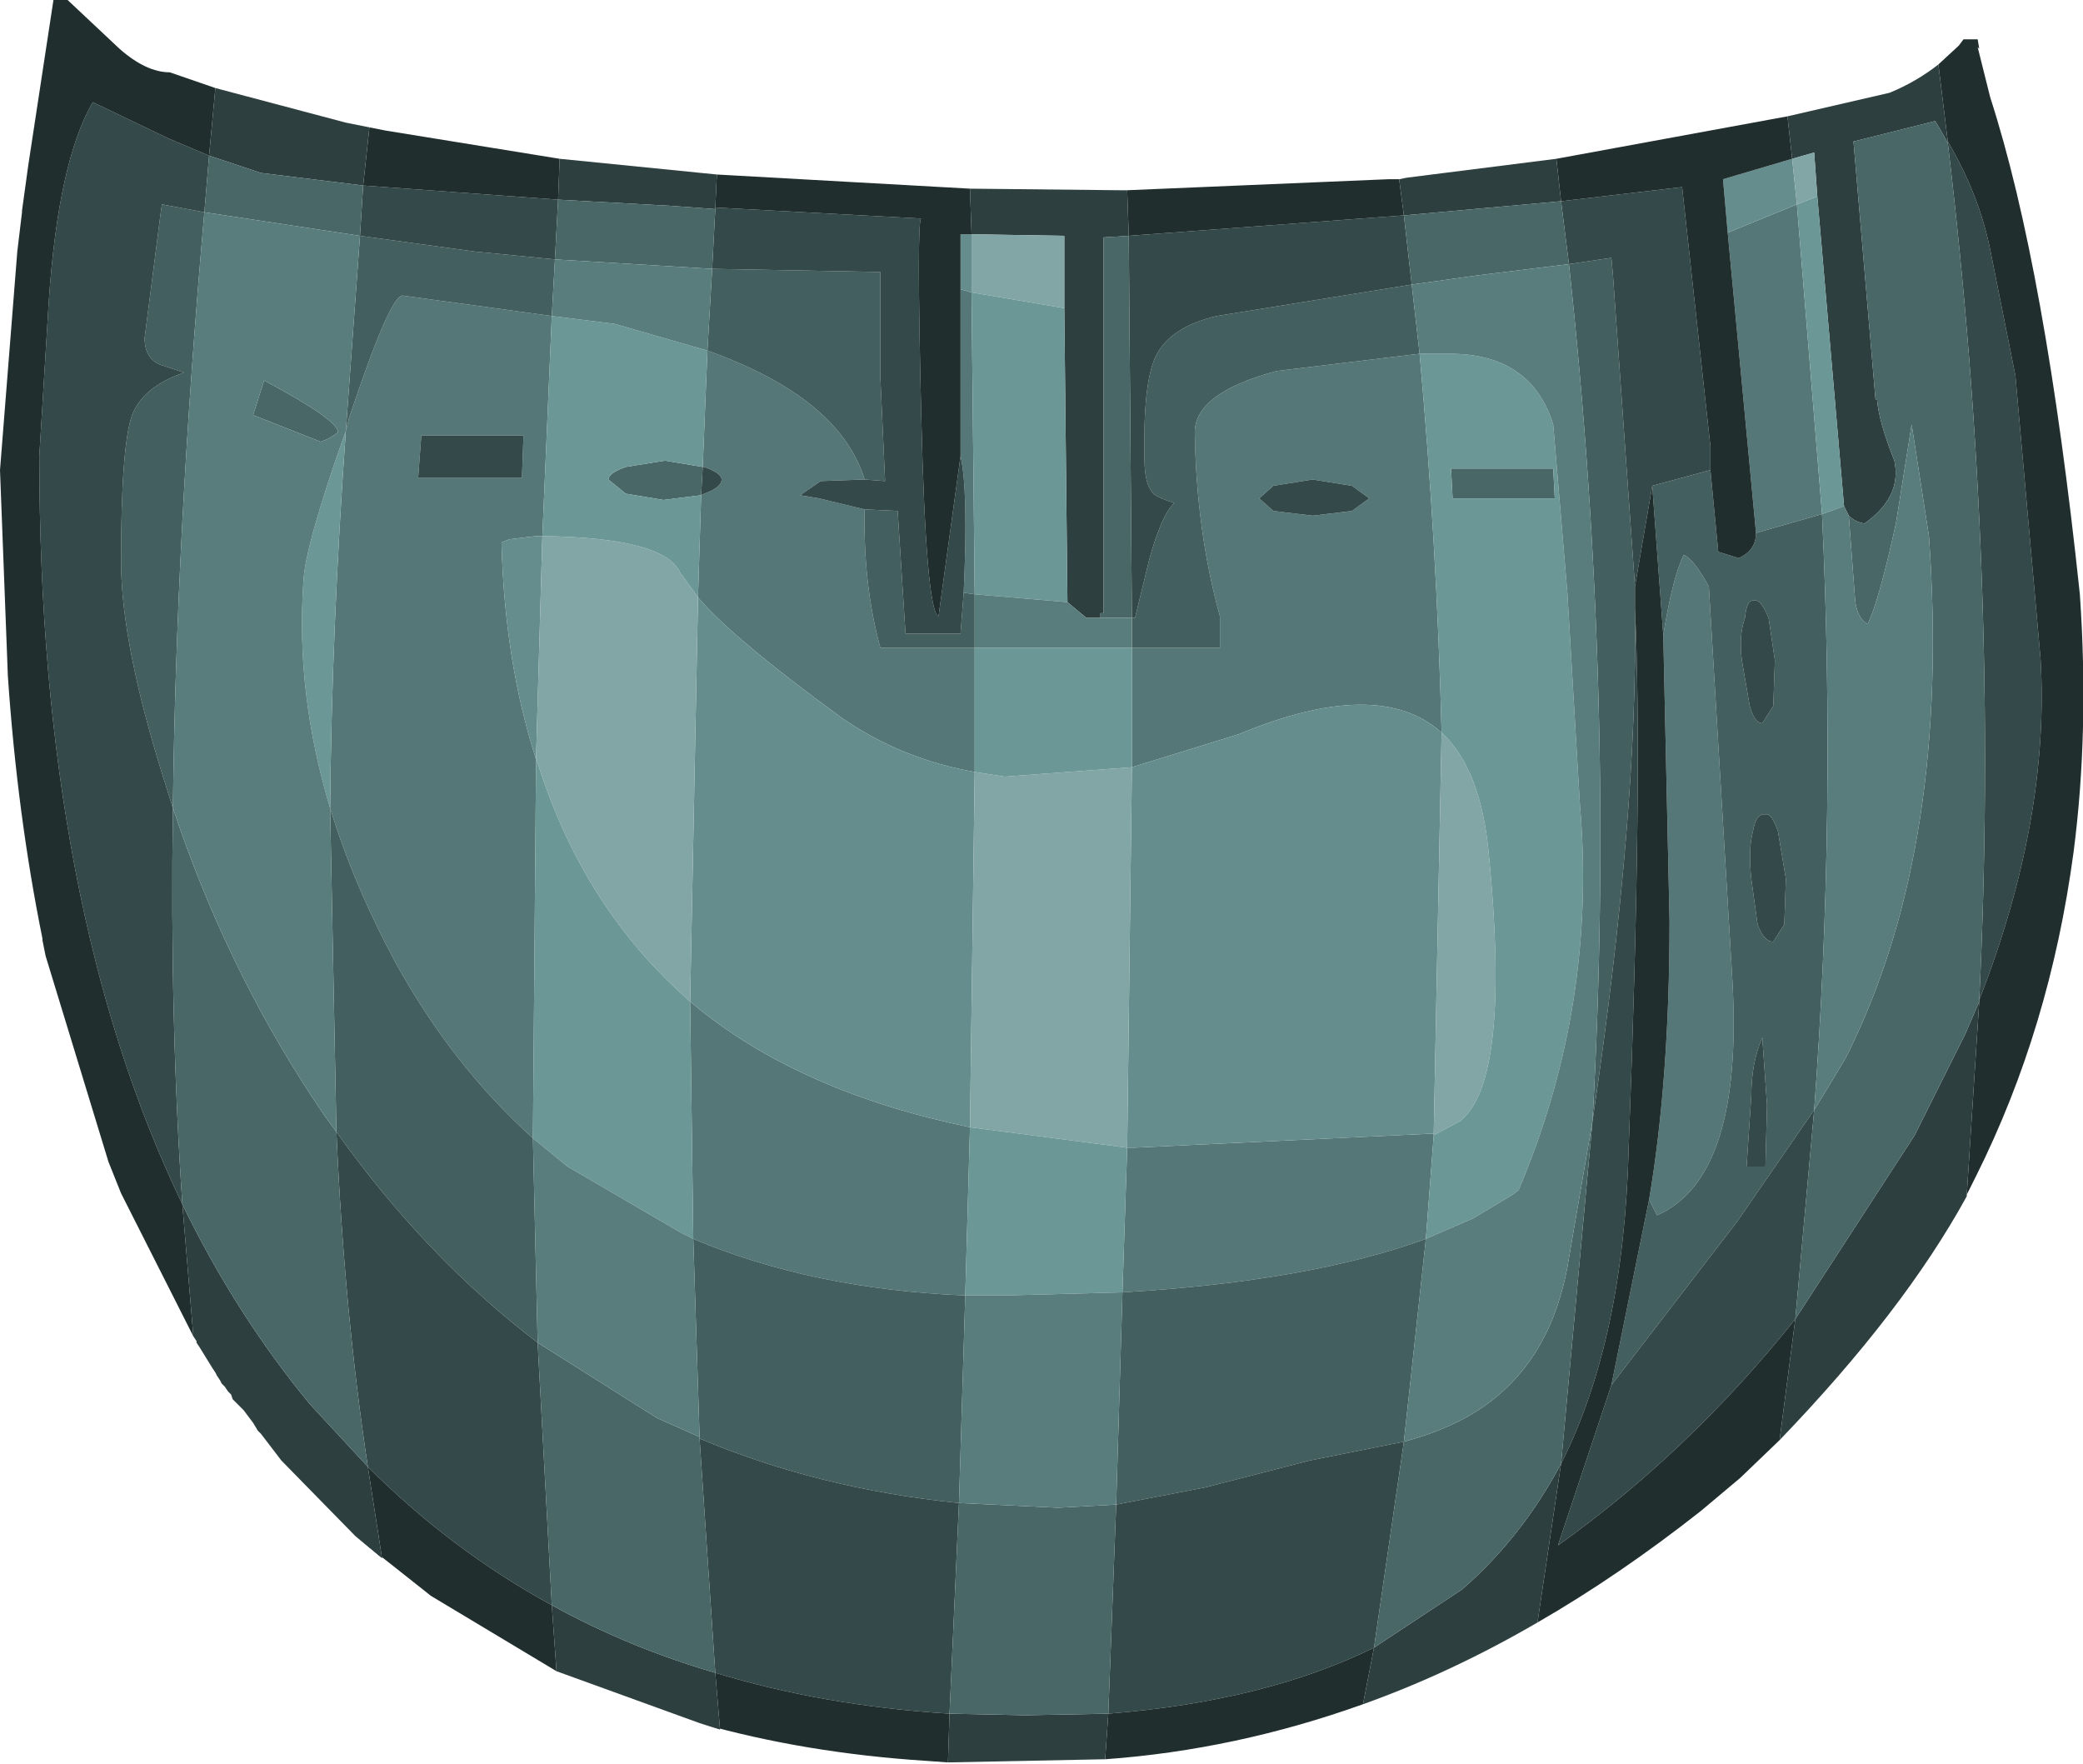 <?xml version="1.0" encoding="UTF-8" standalone="no"?>
<svg xmlns:ffdec="https://www.free-decompiler.com/flash" xmlns:xlink="http://www.w3.org/1999/xlink" ffdec:objectType="shape" height="56.1px" width="66.25px" xmlns="http://www.w3.org/2000/svg">
  <g transform="matrix(1.0, 0.0, 0.0, 1.0, 28.5, 17.35)">
    <path d="M2.05 -8.15 L2.4 -8.05 2.5 1.55 2.15 1.5 Q2.3 -1.75 2.05 -2.85 L2.05 -8.15 M27.35 -0.4 L26.45 -9.95 28.65 -10.85 29.45 -1.0 27.35 -0.4 M14.5 -1.9 L13.25 -2.1 12.0 -1.9 11.55 -1.5 12.0 -1.1 13.25 -0.95 14.5 -1.1 15.05 -1.5 14.5 -1.9 M16.65 -6.1 Q17.2 -0.05 17.35 5.95 15.35 4.15 10.9 6.0 L7.5 7.05 7.5 3.25 10.3 3.25 10.3 2.25 Q9.55 -0.45 9.5 -3.6 9.5 -4.85 12.1 -5.55 L16.65 -6.1 M17.1 18.75 L16.85 22.05 Q13.15 23.4 7.2 23.75 L7.35 19.15 7.55 19.15 17.1 18.7 17.1 18.75 M24.4 2.85 Q24.7 1.0 25.05 0.3 25.35 0.4 25.85 1.3 L26.6 13.85 Q26.95 20.1 24.2 21.3 L23.95 20.8 Q24.6 16.95 24.6 11.95 L24.4 2.85 M-1.0 -1.15 Q-1.05 1.25 -0.5 3.25 L2.5 3.25 2.5 7.2 Q0.2 6.8 -1.7 5.5 -5.2 2.95 -6.3 1.65 L-6.2 -1.6 -6.1 -1.65 Q-5.55 -1.85 -5.55 -2.1 -5.55 -2.3 -6.1 -2.5 L-6.15 -2.5 -6.0 -6.2 Q-1.8 -4.7 -1.0 -2.1 L-2.4 -2.05 -3.05 -1.6 -2.45 -1.5 -1.0 -1.15 M2.35 18.5 L2.2 23.85 Q-2.65 23.65 -6.45 22.05 L-6.55 14.5 -6.25 14.75 Q-2.95 17.4 2.35 18.5 M-17.5 -3.65 L-17.4 -4.05 Q-16.1 -7.95 -15.7 -7.95 L-10.95 -7.3 -11.25 -0.3 -11.45 -0.3 -12.3 -0.2 -12.55 -0.1 Q-12.45 3.7 -11.45 6.8 L-11.55 18.85 Q-14.1 16.55 -15.9 13.3 -17.25 10.8 -18.0 8.35 -17.95 2.65 -17.5 -3.65 M-15.1 -3.5 L-15.2 -2.15 -11.9 -2.15 -11.85 -3.5 -15.1 -3.5" fill="#557777" fill-rule="evenodd" stroke="none"/>
    <path d="M2.4 -8.05 L2.05 -8.15 2.05 -9.9 2.4 -9.9 2.4 -8.05 M26.45 -9.95 L26.3 -11.65 28.5 -12.3 28.65 -10.85 26.45 -9.95 M7.5 7.05 L10.9 6.0 Q15.35 4.15 17.35 5.95 L17.1 18.7 7.55 19.15 7.35 19.15 7.5 7.05 M2.5 7.2 L2.35 18.5 Q-2.95 17.4 -6.25 14.75 L-6.55 14.5 -6.3 1.65 Q-5.2 2.95 -1.7 5.5 0.2 6.8 2.5 7.2 M-11.45 6.8 Q-12.45 3.7 -12.55 -0.1 L-12.3 -0.2 -11.45 -0.3 -11.25 -0.3 -11.45 6.75 -11.45 6.8" fill="#658d8d" fill-rule="evenodd" stroke="none"/>
    <path d="M2.15 1.5 L2.5 1.55 2.5 3.25 -0.5 3.25 Q-1.05 1.25 -1.0 -1.15 L0.05 -1.1 0.3 2.8 2.05 2.8 2.15 1.5 M7.5 2.3 L7.6 2.3 8.05 0.45 Q8.45 -1.0 8.85 -1.35 8.4 -1.5 8.25 -1.6 7.9 -1.85 7.9 -2.75 7.85 -5.15 8.25 -6.0 8.7 -6.95 10.2 -7.3 L16.4 -8.3 16.65 -6.1 12.1 -5.55 Q9.5 -4.85 9.5 -3.6 9.55 -0.45 10.3 2.25 L10.3 3.25 7.5 3.25 7.5 2.3 M25.9 -2.4 L26.15 0.2 26.8 0.4 Q27.35 0.15 27.35 -0.4 L29.45 -1.0 Q29.9 8.55 29.2 17.95 L26.75 21.5 22.75 26.7 23.95 20.8 24.2 21.3 Q26.95 20.1 26.6 13.85 L25.85 1.3 Q25.35 0.4 25.05 0.3 24.7 1.0 24.4 2.85 L24.05 -1.9 25.9 -2.4 M16.85 22.05 L16.15 28.5 13.15 29.1 9.85 29.95 7.0 30.5 7.2 23.75 Q13.15 23.4 16.85 22.05 M22.15 18.3 Q22.9 4.85 21.4 -8.95 L22.75 -9.15 22.8 -8.6 23.5 1.3 23.5 2.0 Q23.6 8.5 22.15 18.3 M27.0 2.3 Q26.8 2.85 26.9 3.65 L27.15 5.1 Q27.3 5.65 27.55 5.65 L27.9 5.1 27.95 3.65 27.75 2.3 Q27.5 1.7 27.3 1.75 27.05 1.7 27.0 2.3 M27.65 8.55 Q27.35 8.5 27.25 9.1 27.1 9.65 27.2 10.6 L27.4 12.05 Q27.6 12.6 27.9 12.6 L28.25 12.05 28.3 10.6 28.05 9.1 Q27.85 8.5 27.65 8.55 M27.2 17.5 L27.05 19.75 27.65 19.75 27.7 17.8 27.55 15.65 Q27.2 16.45 27.2 17.5 M-6.45 22.05 Q-2.65 23.65 2.2 23.85 L2.0 30.45 Q-2.45 30.0 -6.25 28.4 L-6.25 28.35 -6.45 22.05 M-11.55 18.85 L-11.4 25.35 Q-14.95 22.65 -17.8 18.65 L-18.0 8.35 Q-17.25 10.8 -15.9 13.3 -14.1 16.55 -11.55 18.85 M-23.0 8.35 L-23.3 7.4 Q-24.65 3.1 -24.65 0.5 -24.65 -3.15 -24.3 -4.15 -23.95 -5.05 -22.65 -5.5 L-23.4 -5.75 Q-23.9 -5.95 -23.9 -6.6 L-23.4 -10.5 -23.35 -10.85 -22.0 -10.6 Q-22.9 -0.4 -23.0 8.35 M-17.05 -9.85 L-13.4 -9.35 -10.85 -9.1 -10.95 -7.3 -15.7 -7.95 Q-16.1 -7.95 -17.4 -4.05 L-17.5 -3.65 -17.05 -9.85 M-6.0 -6.2 L-5.85 -8.8 -0.5 -8.7 -0.5 -5.35 -0.35 -2.05 -1.0 -2.1 Q-1.8 -4.7 -6.0 -6.2" fill="#435f5f" fill-rule="evenodd" stroke="none"/>
    <path d="M7.4 -9.85 L16.15 -10.5 16.4 -8.3 10.2 -7.3 Q8.7 -6.95 8.25 -6.0 7.85 -5.15 7.9 -2.75 7.9 -1.85 8.25 -1.6 8.4 -1.5 8.85 -1.35 8.45 -1.0 8.05 0.45 L7.6 2.3 7.5 2.3 7.4 -9.85 M2.05 -2.85 Q2.3 -1.75 2.15 1.5 L2.05 2.8 0.3 2.8 0.05 -1.1 -1.0 -1.15 -2.45 -1.5 -3.05 -1.6 -2.4 -2.05 -1.0 -2.1 -0.35 -2.05 -0.5 -5.35 -0.5 -8.7 -5.85 -8.8 -5.75 -10.7 -5.75 -10.75 0.8 -10.4 Q0.65 -10.4 0.8 -4.15 0.95 2.1 1.35 2.25 L2.05 -2.85 M21.4 -8.95 L21.15 -10.95 25.0 -11.4 25.9 -3.15 25.9 -2.4 24.05 -1.9 23.5 1.3 22.8 -8.6 22.75 -9.15 21.4 -8.95 M14.5 -1.9 L15.05 -1.5 14.5 -1.1 13.25 -0.95 12.0 -1.1 11.55 -1.5 12.0 -1.9 13.25 -2.1 14.5 -1.9 M33.45 -12.8 L33.45 -12.85 Q34.45 -11.15 34.8 -9.4 L35.6 -5.4 36.4 3.6 Q36.7 8.7 34.45 14.45 35.1 1.0 33.45 -12.8 M27.0 2.3 Q27.05 1.7 27.3 1.75 27.5 1.7 27.75 2.3 L27.95 3.65 27.9 5.1 27.55 5.65 Q27.3 5.65 27.15 5.1 L26.9 3.65 Q26.8 2.85 27.0 2.3 M22.75 26.7 L26.75 21.5 29.2 17.95 28.6 24.6 Q25.25 28.8 21.05 31.8 L22.75 26.7 M23.5 2.0 Q23.75 7.3 23.3 19.15 23.15 25.25 21.15 29.2 L22.15 18.3 Q23.6 8.5 23.5 2.0 M27.65 8.55 Q27.85 8.5 28.05 9.1 L28.3 10.6 28.25 12.05 27.9 12.6 Q27.6 12.6 27.4 12.05 L27.2 10.6 Q27.1 9.65 27.25 9.1 27.35 8.5 27.65 8.55 M27.2 17.5 Q27.2 16.45 27.55 15.65 L27.7 17.8 27.65 19.75 27.05 19.75 27.2 17.5 M-6.25 28.4 Q-2.45 30.0 2.0 30.45 L1.7 37.15 Q-2.3 36.9 -5.75 35.85 L-6.25 28.4 M7.0 30.5 L9.85 29.95 13.15 29.1 16.15 28.5 15.2 35.05 Q11.75 36.75 6.75 37.15 L7.0 30.5 M-22.7 20.95 Q-27.25 11.5 -27.25 -2.85 L-26.95 -7.75 Q-26.65 -12.2 -25.55 -14.1 L-23.15 -12.95 -21.85 -12.4 -22.0 -10.6 -23.35 -10.85 -23.4 -10.5 -23.9 -6.6 Q-23.9 -5.95 -23.4 -5.75 L-22.65 -5.5 Q-23.95 -5.05 -24.3 -4.15 -24.65 -3.15 -24.65 0.5 -24.65 3.1 -23.3 7.4 L-23.0 8.35 Q-23.1 15.05 -22.7 20.95 M-10.85 -9.1 L-13.4 -9.35 -17.05 -9.85 -16.95 -11.45 -10.75 -11.0 -10.85 -9.1 M-15.1 -3.5 L-11.85 -3.5 -11.9 -2.15 -15.2 -2.15 -15.1 -3.5 M-6.15 -2.5 L-6.1 -2.5 Q-5.55 -2.3 -5.55 -2.1 -5.55 -1.85 -6.1 -1.65 L-6.2 -1.6 -6.15 -2.5 M-16.8 29.3 Q-17.55 24.35 -17.8 18.65 -14.95 22.65 -11.4 25.35 L-10.95 33.7 Q-14.15 31.95 -16.8 29.3" fill="#344949" fill-rule="evenodd" stroke="none"/>
    <path d="M7.4 -9.85 L7.35 -11.3 15.65 -11.65 16.0 -11.65 16.15 -10.5 7.4 -9.85 M2.35 -11.35 L2.4 -9.9 2.05 -9.9 2.05 -8.15 2.05 -2.85 1.35 2.25 Q0.95 2.1 0.8 -4.15 0.65 -10.4 0.8 -10.4 L-5.75 -10.75 -5.7 -11.8 2.35 -11.35 M21.15 -10.95 L21.0 -12.3 28.35 -13.65 28.5 -12.3 26.3 -11.65 26.45 -9.95 27.35 -0.4 Q27.35 0.15 26.8 0.4 L26.15 0.2 25.9 -2.4 25.9 -3.15 25.0 -11.4 21.15 -10.95 M23.5 1.3 L24.05 -1.9 24.4 2.85 24.6 11.95 Q24.6 16.95 23.95 20.8 L22.75 26.7 21.05 31.8 Q25.25 28.8 28.6 24.6 L28.1 28.45 26.85 29.65 25.6 30.7 Q23.0 32.75 20.4 34.25 L21.15 29.2 Q23.15 25.25 23.3 19.15 23.75 7.3 23.5 2.0 L23.5 1.3 M33.15 -15.3 L33.8 -15.9 33.95 -16.1 34.4 -16.1 34.45 -15.8 34.4 -15.85 34.8 -14.25 Q36.55 -8.85 37.65 1.55 37.95 5.9 37.45 9.75 36.7 15.35 34.35 20.05 L34.15 20.45 34.05 20.65 34.05 20.7 34.45 14.5 34.45 14.45 Q36.7 8.7 36.4 3.6 L35.6 -5.4 34.8 -9.4 Q34.45 -11.15 33.45 -12.85 L33.15 -15.3 M14.85 36.85 Q10.8 38.3 6.65 38.6 L6.75 37.15 Q11.75 36.75 15.2 35.05 L14.85 36.85 M1.65 38.7 L0.95 38.65 Q-2.9 38.4 -6.25 37.45 L-5.6 37.65 -5.75 35.85 Q-2.3 36.9 1.7 37.15 L1.65 38.7 M-10.8 35.8 L-14.8 33.4 -15.05 33.2 -17.2 31.5 -16.35 32.2 -16.8 29.3 Q-14.15 31.95 -10.95 33.7 L-10.8 35.8 M-22.35 25.15 L-24.65 20.6 -25.05 19.6 -27.05 13.05 -27.15 12.55 -27.15 12.5 Q-27.95 8.55 -28.25 4.15 L-28.5 -2.4 -27.95 -9.35 -27.8 -10.6 -27.8 -10.65 -27.6 -12.1 -26.8 -17.35 -26.35 -17.35 -24.7 -15.8 Q-23.85 -15.05 -23.1 -15.05 L-21.65 -14.55 -21.85 -12.4 -23.15 -12.95 -25.55 -14.1 Q-26.65 -12.2 -26.95 -7.75 L-27.25 -2.85 Q-27.25 11.5 -22.7 20.95 L-22.35 25.15 M-17.5 -13.45 L-16.25 -13.2 -10.7 -12.3 -10.75 -11.0 -16.95 -11.45 -16.75 -13.3 -17.5 -13.45" fill="#212e2e" fill-rule="evenodd" stroke="none"/>
    <path d="M7.35 -11.3 L7.4 -9.85 6.6 -9.8 6.6 -8.6 6.6 2.15 6.5 2.15 6.5 2.3 6.05 2.3 5.45 1.8 5.35 -7.55 5.35 -9.85 2.4 -9.9 2.35 -11.35 7.1 -11.3 7.35 -11.3 M16.15 -10.5 L16.0 -11.65 16.25 -11.7 21.0 -12.3 21.15 -10.95 16.15 -10.5 M28.5 -12.3 L28.35 -13.65 29.0 -13.8 31.6 -14.4 Q32.45 -14.75 33.15 -15.3 L33.45 -12.85 33.45 -12.8 33.2 -13.25 33.05 -13.5 30.45 -12.85 31.15 -4.65 31.2 -4.65 Q31.25 -3.95 31.75 -2.7 32.0 -1.55 30.8 -0.7 30.5 -0.75 30.3 -0.95 L30.15 -1.25 29.3 -11.1 29.2 -12.5 28.5 -12.3 M34.05 20.7 Q32.05 24.35 28.1 28.45 L28.6 24.6 32.4 18.75 34.0 15.55 34.45 14.5 34.05 20.7 M20.4 34.25 Q17.65 35.85 14.85 36.85 L15.2 35.05 18.0 33.2 Q19.9 31.55 21.15 29.2 L20.4 34.25 M6.65 38.6 L6.6 38.6 1.65 38.7 1.7 37.15 4.1 37.2 6.75 37.15 6.65 38.6 M-6.25 37.45 L-10.8 35.8 -10.95 33.7 Q-8.5 35.05 -5.75 35.85 L-5.6 37.65 -6.25 37.45 M-17.2 31.5 L-19.55 29.1 -20.2 28.25 -20.3 28.15 -20.45 27.9 -20.75 27.5 -20.85 27.4 -21.0 27.25 -21.1 27.15 -21.15 27.0 -21.25 26.9 -21.35 26.75 -21.45 26.65 -21.5 26.55 -21.6 26.4 -21.65 26.3 -21.75 26.15 -22.15 25.5 -22.25 25.35 -22.25 25.3 -22.35 25.15 -22.7 20.95 Q-21.0 24.45 -18.65 27.3 L-16.8 29.3 -16.35 32.2 -17.2 31.5 M-21.65 -14.55 L-17.5 -13.45 -16.75 -13.3 -16.95 -11.45 -20.2 -11.85 -21.85 -12.4 -21.65 -14.55 M-10.7 -12.3 L-5.7 -11.8 -5.75 -10.75 -5.75 -10.7 -7.1 -10.8 -10.75 -11.0 -10.7 -12.3" fill="#2e3f3f" fill-rule="evenodd" stroke="none"/>
    <path d="M2.4 -9.9 L5.35 -9.85 5.35 -7.55 2.4 -8.05 2.4 -9.9 M17.35 5.95 Q18.6 7.1 18.85 9.8 19.55 16.9 18.0 18.25 L17.95 18.3 17.1 18.75 17.1 18.7 17.35 5.95 M29.3 -11.1 L28.65 -10.85 28.5 -12.3 29.2 -12.5 29.3 -11.1 M2.5 7.2 L3.45 7.35 7.5 7.05 7.35 19.15 2.35 18.5 2.5 7.2 M-11.25 -0.3 Q-7.3 -0.25 -6.85 0.9 L-6.8 0.95 -6.3 1.65 -6.55 14.5 Q-10.0 11.5 -11.45 6.75 L-11.25 -0.3" fill="#82a6a6" fill-rule="evenodd" stroke="none"/>
    <path d="M6.5 2.3 L6.5 2.15 6.6 2.15 6.6 -8.6 6.6 -9.8 7.4 -9.85 7.5 2.3 6.5 2.3 M16.4 -8.3 L16.15 -10.5 21.15 -10.95 21.4 -8.95 18.55 -8.6 16.4 -8.3 M17.65 -2.45 L20.9 -2.45 20.95 -1.5 17.7 -1.5 17.65 -2.45 M16.15 28.5 Q17.45 28.15 18.35 27.6 20.75 26.15 21.35 22.95 L22.15 18.3 21.15 29.2 Q19.9 31.55 18.0 33.2 L15.2 35.05 16.15 28.5 M30.3 -0.95 Q30.5 -0.75 30.8 -0.7 32.0 -1.55 31.75 -2.7 31.25 -3.95 31.2 -4.65 L31.15 -4.65 30.45 -12.85 33.05 -13.5 33.2 -13.25 33.45 -12.8 Q35.1 1.0 34.45 14.45 L34.45 14.5 34.0 15.55 32.4 18.75 28.6 24.6 29.2 17.95 29.6 17.3 30.2 16.3 30.3 16.1 Q33.55 9.5 32.85 -0.3 L32.3 -3.85 31.8 -0.7 Q31.25 1.8 30.9 2.5 30.55 2.3 30.5 1.7 L30.3 -0.95 M-6.25 28.35 L-6.25 28.4 -5.75 35.85 Q-8.5 35.05 -10.95 33.7 L-11.4 25.35 -7.6 27.75 -6.25 28.35 M2.0 30.45 L5.15 30.6 7.0 30.5 6.75 37.15 4.1 37.2 1.7 37.15 2.0 30.45 M-22.0 -10.6 L-21.85 -12.4 -20.2 -11.85 -16.95 -11.45 -17.05 -9.85 -22.0 -10.6 M-10.85 -9.1 L-10.75 -11.0 -7.1 -10.8 -5.75 -10.7 -5.85 -8.8 -10.85 -9.1 M-23.0 8.35 Q-21.35 13.3 -18.6 17.5 L-18.2 18.1 -17.8 18.65 Q-17.55 24.35 -16.8 29.3 L-18.65 27.3 Q-21.0 24.45 -22.7 20.95 -23.1 15.05 -23.0 8.35 M-17.75 -3.6 Q-18.0 -3.4 -18.3 -3.3 L-20.45 -4.15 -20.1 -5.25 Q-17.75 -4.0 -17.75 -3.6 M-6.2 -1.6 L-7.4 -1.45 -8.6 -1.65 -9.15 -2.1 Q-9.15 -2.3 -8.6 -2.5 L-7.35 -2.7 -6.15 -2.5 -6.2 -1.6" fill="#496767" fill-rule="evenodd" stroke="none"/>
    <path d="M5.35 -7.55 L5.45 1.8 2.5 1.55 2.4 -8.05 5.35 -7.55 M17.65 -2.45 L17.7 -1.5 20.95 -1.5 20.9 -2.45 17.65 -2.45 M16.65 -6.1 L17.6 -6.1 Q20.2 -6.1 20.9 -3.85 L21.35 1.5 21.75 8.25 Q22.3 14.6 19.8 20.5 L19.6 20.65 18.35 21.4 16.85 22.05 17.1 18.75 17.95 18.3 18.0 18.25 Q19.55 16.9 18.85 9.8 18.6 7.1 17.35 5.95 17.2 -0.05 16.65 -6.1 M7.5 3.25 L7.5 7.05 3.45 7.35 2.5 7.2 2.5 3.25 7.5 3.25 M28.65 -10.85 L29.3 -11.1 30.15 -1.25 29.45 -1.0 28.65 -10.85 M7.2 23.75 L3.45 23.85 2.2 23.85 2.35 18.5 7.35 19.15 7.2 23.75 M-6.55 14.5 L-6.45 22.05 -6.85 21.85 -10.45 19.75 -11.55 18.85 -11.45 6.8 -11.45 6.75 Q-10.0 11.5 -6.55 14.5 M-18.0 8.35 Q-19.1 4.7 -18.85 1.15 -18.8 0.0 -17.5 -3.65 -17.95 2.65 -18.0 8.35 M-11.25 -0.3 L-10.95 -7.3 -8.95 -7.05 -6.0 -6.2 -6.15 -2.5 -7.35 -2.7 -8.6 -2.5 Q-9.15 -2.3 -9.15 -2.1 L-8.6 -1.65 -7.4 -1.45 -6.2 -1.6 -6.3 1.65 -6.8 0.95 -6.85 0.9 Q-7.3 -0.25 -11.25 -0.3" fill="#6c9797" fill-rule="evenodd" stroke="none"/>
    <path d="M5.45 1.8 L6.05 2.3 6.5 2.3 7.5 2.3 7.5 3.25 2.5 3.25 2.5 1.55 5.45 1.8 M16.4 -8.3 L18.55 -8.6 21.4 -8.95 Q22.9 4.85 22.15 18.3 L21.35 22.95 Q20.75 26.15 18.35 27.6 17.45 28.15 16.15 28.5 L16.85 22.05 18.35 21.4 19.6 20.65 19.8 20.5 Q22.3 14.6 21.75 8.25 L21.35 1.5 20.9 -3.85 Q20.2 -6.1 17.6 -6.1 L16.65 -6.1 16.4 -8.3 M29.45 -1.0 L30.15 -1.25 30.3 -0.95 30.5 1.7 Q30.55 2.3 30.9 2.5 31.25 1.8 31.8 -0.7 L32.3 -3.85 32.85 -0.3 Q33.55 9.5 30.3 16.1 L30.2 16.3 29.6 17.3 29.2 17.95 Q29.9 8.55 29.45 -1.0 M2.2 23.85 L3.45 23.85 7.2 23.75 7.0 30.5 5.15 30.6 2.0 30.45 2.2 23.85 M-6.45 22.05 L-6.25 28.35 -7.6 27.75 -11.4 25.35 -11.55 18.85 -10.45 19.75 -6.85 21.85 -6.45 22.05 M-17.05 -9.85 L-17.5 -3.65 Q-18.8 0.0 -18.85 1.15 -19.1 4.7 -18.0 8.35 L-17.8 18.65 -18.2 18.1 -18.6 17.5 Q-21.35 13.3 -23.0 8.35 -22.9 -0.4 -22.0 -10.6 L-17.05 -9.85 M-10.95 -7.3 L-10.85 -9.1 -5.85 -8.8 -6.0 -6.2 -8.95 -7.05 -10.95 -7.3 M-17.75 -3.6 Q-17.75 -4.0 -20.1 -5.25 L-20.45 -4.15 -18.3 -3.3 Q-18.0 -3.4 -17.75 -3.6" fill="#597d7d" fill-rule="evenodd" stroke="none"/>
  </g>
</svg>
